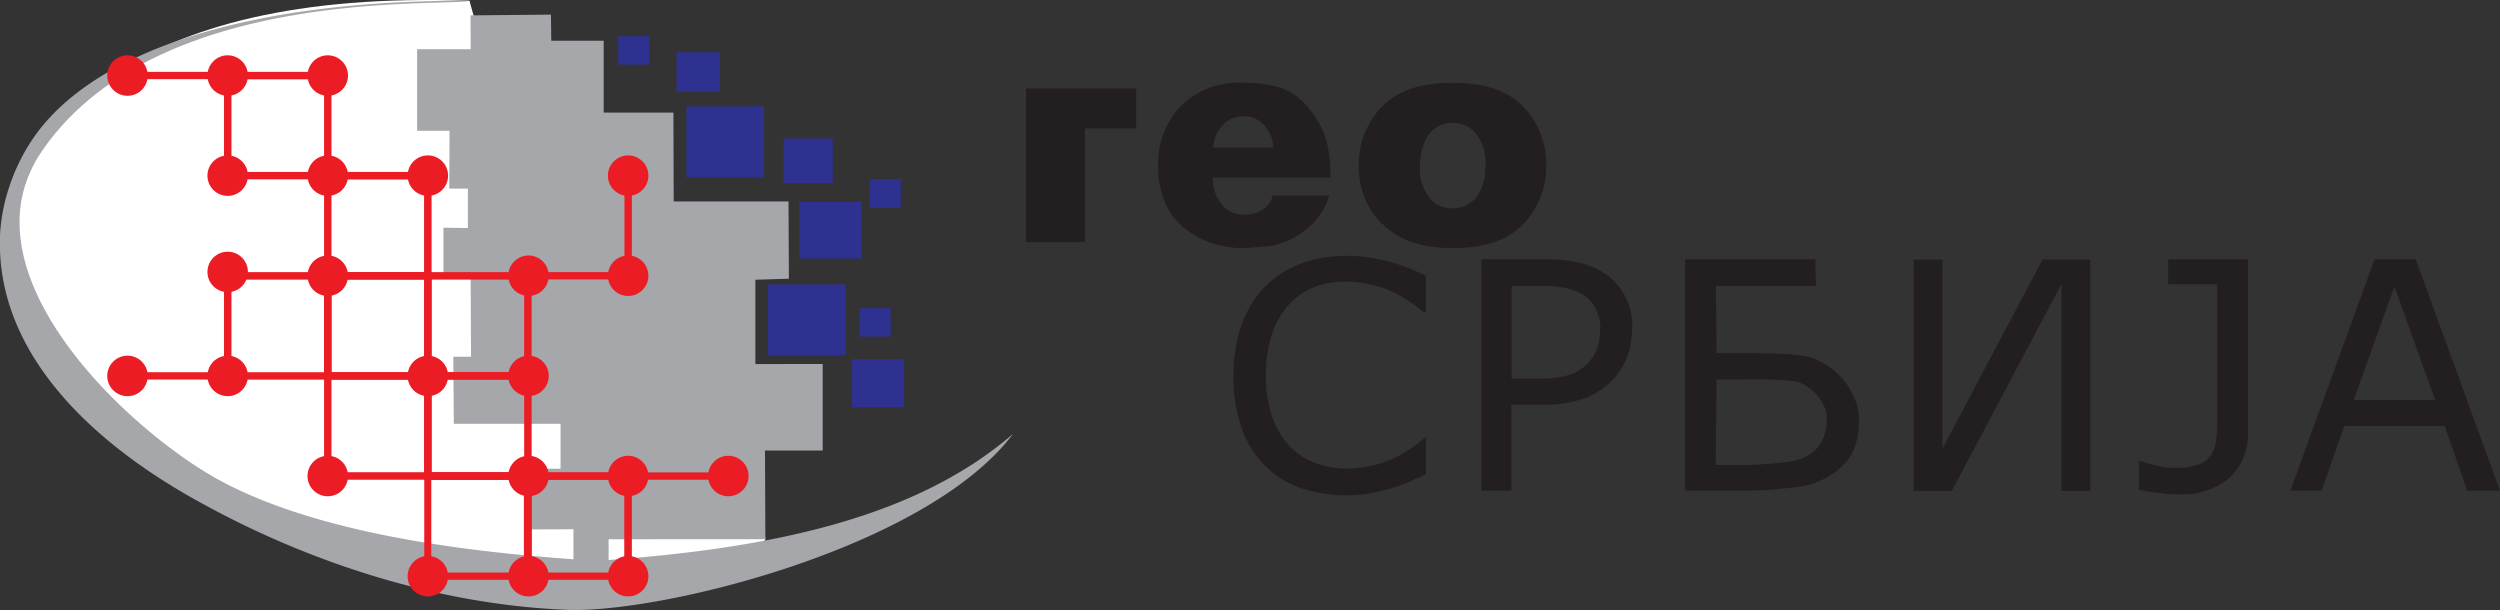 <svg xmlns="http://www.w3.org/2000/svg" viewBox="0 0 270 65.91"><rect x="0" y="0" width="270" height="65.91" fill="#333333" stroke="none"/><defs><style>.cls-1{fill:#fff;}.cls-1,.cls-3,.cls-5{fill-rule:evenodd;}.cls-2,.cls-3{fill:#a5a7aa;}.cls-4,.cls-5{fill:#eb1c24;}.cls-6{fill:none;stroke:#eb1c24;stroke-miterlimit:2.61;stroke-width:0.21px;}.cls-7{fill:#2e3190;}.cls-8{fill:#231f20;}</style></defs><title>geoSrbija_logo</title><g id="Layer_2" data-name="Layer 2"><g id="Layer_1-2" data-name="Layer 1"><path class="cls-1" d="M50.71.08c-.1,0,8.23,27.55,11.56,46.12.51,2.84,20.67,10.32,20.39,12-.39,2.35-20.69,6.12-20.72,6.12C39.65,63.52.65,48.7,1.6,25.49,2.05,14.34,13.07-1.26,50.71.08"/><path class="cls-2" d="M109.41,46.86c-9.34,12.38-38.15,19.4-48.13,19-13.46-.51-27.25-4.85-39-11.24C9.39,47.71-.44,37.77,0,25.51H0v-.09A19.56,19.56,0,0,1,1,20.18,20.65,20.65,0,0,1,3.54,15C9.32,6.44,24.55,0,50.71.08c-2.82.72-34-1.72-46.24,16.33C-4.42,29.51,14,46.59,23.73,51.88c11.73,6.35,29.86,8,40.68,8.69,19.25-1.28,34.6-4.75,45-13.71"/><polygon class="cls-3" points="50.83 5.31 50.82 1.66 59.5 1.58 59.54 4.4 65.2 4.4 65.2 12.16 72.73 12.16 72.76 21.76 85.16 21.76 85.2 30.1 81.58 30.21 81.58 39.32 88.85 39.31 88.85 48.66 82.62 48.66 82.66 58.23 65.73 58.24 65.73 64.31 61.94 64.35 61.93 57.16 56.61 57.18 56.61 50.64 60.54 50.62 60.54 45.77 49.01 45.77 48.96 38.53 50.87 38.53 50.83 30.1 47.89 30.1 47.89 24.59 50.53 24.63 50.53 20.37 48.52 20.37 48.55 14.13 45.05 14.13 45.05 5.31 50.83 5.31"/><rect class="cls-4" x="13.77" y="40.2" width="10.81" height="0.79"/><rect class="cls-4" x="13.77" y="7.76" width="10.81" height="0.79"/><path class="cls-4" d="M35.4,41H24.19V29.39H35.8V41ZM25,40.2H35v-10H25Z"/><path class="cls-4" d="M35.4,19.37H24.19V7.76H35.8V19.37ZM25,18.57H35v-10H25Z"/><path class="cls-4" d="M46.21,51.81H35V40.2H46.61V51.81ZM35.8,51h10V41h-10Z"/><path class="cls-4" d="M46.21,41H35V29.39H46.61V41ZM35.8,40.2h10v-10h-10Z"/><path class="cls-4" d="M46.21,30.18H35V18.57H46.61V30.18ZM35.8,29.39h10v-10h-10Z"/><path class="cls-4" d="M57,62.62H45.82V51h11.6v11.6Zm-10.42-.79h10v-10h-10Z"/><path class="cls-4" d="M57,51.81H45.82V40.2h11.6V51.81ZM46.61,51h10V41h-10Z"/><path class="cls-4" d="M57,41H45.82V29.39h11.6V41ZM46.61,40.2h10v-10h-10Z"/><path class="cls-4" d="M67.84,62.62H56.63V51H68.24v11.6Zm-10.42-.79h10v-10h-10Z"/><polygon class="cls-4" points="57.03 29.39 67.44 29.39 67.44 18.97 68.24 18.97 68.24 29.78 68.24 30.18 67.84 30.18 57.03 30.18 57.03 29.39"/><rect class="cls-4" x="67.84" y="51.02" width="10.81" height="0.79"/><path class="cls-5" d="M67.84,16.89A2.08,2.08,0,1,1,65.76,19,2.08,2.08,0,0,1,67.84,16.89Z"/><path class="cls-6" d="M67.84,16.89A2.08,2.08,0,1,1,65.76,19,2.08,2.08,0,0,1,67.84,16.89Z"/><path class="cls-5" d="M67.84,27.7a2.08,2.08,0,1,1-2.08,2.08A2.08,2.08,0,0,1,67.84,27.7Z"/><path class="cls-6" d="M67.84,27.7a2.08,2.08,0,1,1-2.08,2.08A2.08,2.08,0,0,1,67.84,27.7Z"/><path class="cls-5" d="M57,27.7A2.08,2.08,0,1,1,55,29.78,2.08,2.08,0,0,1,57,27.7Z"/><path class="cls-6" d="M57,27.7A2.08,2.08,0,1,1,55,29.78,2.08,2.08,0,0,1,57,27.7Z"/><path class="cls-5" d="M57,38.52A2.08,2.08,0,1,1,55,40.6,2.08,2.08,0,0,1,57,38.52Z"/><path class="cls-6" d="M57,38.52A2.08,2.08,0,1,1,55,40.6,2.08,2.08,0,0,1,57,38.52Z"/><path class="cls-5" d="M46.21,38.52a2.08,2.08,0,1,1-2.08,2.08A2.08,2.08,0,0,1,46.21,38.52Z"/><path class="cls-6" d="M46.21,38.52a2.08,2.08,0,1,1-2.08,2.08A2.08,2.08,0,0,1,46.21,38.52Z"/><path class="cls-5" d="M46.21,16.89A2.08,2.08,0,1,1,44.13,19,2.08,2.08,0,0,1,46.21,16.89Z"/><path class="cls-6" d="M46.21,16.89A2.08,2.08,0,1,1,44.13,19,2.08,2.08,0,0,1,46.21,16.89Z"/><path class="cls-5" d="M35.4,16.89A2.08,2.08,0,1,1,33.32,19,2.08,2.08,0,0,1,35.4,16.89Z"/><path class="cls-6" d="M35.4,16.89A2.08,2.08,0,1,1,33.32,19,2.08,2.08,0,0,1,35.4,16.89Z"/><path class="cls-5" d="M78.66,49.33a2.08,2.08,0,1,1-2.08,2.08A2.08,2.08,0,0,1,78.66,49.33Z"/><path class="cls-6" d="M78.66,49.33a2.08,2.08,0,1,1-2.08,2.08A2.08,2.08,0,0,1,78.66,49.33Z"/><path class="cls-5" d="M67.84,49.33a2.08,2.08,0,1,1-2.08,2.08A2.08,2.08,0,0,1,67.84,49.33Z"/><path class="cls-6" d="M67.84,49.33a2.08,2.08,0,1,1-2.08,2.08A2.08,2.08,0,0,1,67.84,49.33Z"/><path class="cls-5" d="M57,49.33A2.08,2.08,0,1,1,55,51.41,2.08,2.08,0,0,1,57,49.33Z"/><path class="cls-6" d="M57,49.33A2.08,2.08,0,1,1,55,51.41,2.08,2.08,0,0,1,57,49.33Z"/><path class="cls-5" d="M57,60.15A2.08,2.08,0,1,1,55,62.23,2.08,2.08,0,0,1,57,60.15Z"/><path class="cls-6" d="M57,60.15A2.08,2.08,0,1,1,55,62.23,2.08,2.08,0,0,1,57,60.15Z"/><path class="cls-5" d="M67.84,60.15a2.08,2.08,0,1,1-2.08,2.08A2.08,2.08,0,0,1,67.84,60.15Z"/><path class="cls-6" d="M67.84,60.15a2.08,2.08,0,1,1-2.08,2.08A2.08,2.08,0,0,1,67.84,60.15Z"/><path class="cls-5" d="M46.21,60.15a2.08,2.08,0,1,1-2.08,2.08A2.08,2.08,0,0,1,46.21,60.15Z"/><path class="cls-6" d="M46.21,60.15a2.08,2.08,0,1,1-2.08,2.08A2.08,2.08,0,0,1,46.21,60.15Z"/><path class="cls-5" d="M24.59,27.29a2.08,2.08,0,1,1-2.08,2.08A2.08,2.08,0,0,1,24.59,27.29Z"/><path class="cls-6" d="M24.59,27.29a2.08,2.08,0,1,1-2.08,2.08A2.08,2.08,0,0,1,24.59,27.29Z"/><path class="cls-5" d="M13.77,6.08a2.08,2.08,0,1,1-2.08,2.08A2.08,2.08,0,0,1,13.77,6.08Z"/><path class="cls-6" d="M13.77,6.08a2.08,2.08,0,1,1-2.08,2.08A2.08,2.08,0,0,1,13.77,6.08Z"/><path class="cls-5" d="M35.4,6.08a2.08,2.08,0,1,1-2.08,2.08A2.08,2.08,0,0,1,35.4,6.08Z"/><path class="cls-6" d="M35.4,6.08a2.08,2.08,0,1,1-2.08,2.08A2.08,2.08,0,0,1,35.4,6.08Z"/><path class="cls-5" d="M24.59,6.08a2.08,2.08,0,1,1-2.08,2.08A2.08,2.08,0,0,1,24.59,6.08Z"/><path class="cls-6" d="M24.59,6.08a2.08,2.08,0,1,1-2.08,2.08A2.08,2.08,0,0,1,24.59,6.08Z"/><path class="cls-5" d="M24.59,16.89A2.08,2.08,0,1,1,22.51,19,2.08,2.08,0,0,1,24.59,16.89Z"/><path class="cls-6" d="M24.59,16.89A2.08,2.08,0,1,1,22.51,19,2.08,2.08,0,0,1,24.59,16.89Z"/><path class="cls-5" d="M35.4,27.7a2.08,2.08,0,1,1-2.08,2.08A2.08,2.08,0,0,1,35.4,27.7Z"/><path class="cls-6" d="M35.4,27.7a2.08,2.08,0,1,1-2.08,2.08A2.08,2.08,0,0,1,35.4,27.7Z"/><path class="cls-5" d="M35.4,49.33a2.08,2.08,0,1,1-2.08,2.08A2.08,2.08,0,0,1,35.4,49.33Z"/><path class="cls-6" d="M35.4,49.33a2.08,2.08,0,1,1-2.08,2.08A2.08,2.08,0,0,1,35.4,49.33Z"/><path class="cls-5" d="M13.77,38.52a2.08,2.08,0,1,1-2.08,2.08A2.08,2.08,0,0,1,13.77,38.52Z"/><path class="cls-6" d="M13.77,38.52a2.08,2.08,0,1,1-2.08,2.08A2.08,2.08,0,0,1,13.77,38.52Z"/><path class="cls-5" d="M24.59,38.52a2.08,2.08,0,1,1-2.08,2.08A2.08,2.08,0,0,1,24.59,38.52Z"/><path class="cls-6" d="M24.59,38.52a2.08,2.08,0,1,1-2.08,2.08A2.08,2.08,0,0,1,24.59,38.52Z"/><rect class="cls-7" x="82.94" y="30.72" width="8.38" height="7.66"/><rect class="cls-7" x="86.32" y="21.79" width="6.71" height="6.14"/><rect class="cls-7" x="92.83" y="33.28" width="3.36" height="3.07"/><rect class="cls-7" x="84.63" y="14.95" width="5.31" height="4.85"/><rect class="cls-7" x="66.76" y="3.91" width="3.36" height="3.07"/><rect class="cls-7" x="74.13" y="11.49" width="8.38" height="7.66"/><rect class="cls-7" x="73.07" y="5.65" width="4.67" height="4.27"/><rect class="cls-7" x="91.98" y="38.8" width="5.67" height="5.19"/><rect class="cls-7" x="93.93" y="19.36" width="3.36" height="3.07"/><path class="cls-8" d="M263,43.21,258.6,30.94l-4.4,12.27ZM270,53h-3.54l-2.44-7H253.18l-2.44,7h-3.38l9.1-25h4.44Z"/><path class="cls-8" d="M242.78,46.54a6.42,6.42,0,0,1-2,5.07,7.86,7.86,0,0,1-5.38,1.78c-.54,0-1.26,0-2.15-.14A22.62,22.62,0,0,1,231,52.9V49.8h.18c.46.15,1,.32,1.7.48a8.38,8.38,0,0,0,2.07.25,7.07,7.07,0,0,0,2.45-.35,2.87,2.87,0,0,0,1.36-1,3.9,3.9,0,0,0,.58-1.65,18.63,18.63,0,0,0,.12-2.25V30.69h-5.29V28h8.62Z"/><polygon class="cls-8" points="206.67 53.03 210.79 53.03 222.64 30.67 222.64 53.03 225.75 53.03 225.75 28.03 220.59 28.03 209.78 48.45 209.78 28.03 206.67 28.03 206.67 53.03"/><path class="cls-8" d="M172.84,35.67a5.11,5.11,0,0,0-.46-2.25A3.75,3.75,0,0,0,171,31.86a5.47,5.47,0,0,0-1.84-.74,11.9,11.9,0,0,0-2.61-.23h-3.29v10h2.8a12.3,12.3,0,0,0,3.28-.36,4.65,4.65,0,0,0,2-1.16,4.75,4.75,0,0,0,1.12-1.69,5.71,5.71,0,0,0,.33-2m3.46-.08a8.2,8.2,0,0,1-.58,3.08,7.42,7.42,0,0,1-1.62,2.46A8.29,8.29,0,0,1,171,43.07a13.1,13.1,0,0,1-4.45.64h-3.32V53H160V28h6.78a16.53,16.53,0,0,1,3.81.38,8.75,8.75,0,0,1,2.77,1.18A6.73,6.73,0,0,1,175.52,32,7.45,7.45,0,0,1,176.3,35.59Z"/><path class="cls-8" d="M154,51.22l-1.67.75a16,16,0,0,1-2,.74,20,20,0,0,1-2.22.55,14.45,14.45,0,0,1-2.65.23,15.1,15.1,0,0,1-4.94-.77,9.93,9.93,0,0,1-3.87-2.39,10.74,10.74,0,0,1-2.52-4,16.39,16.39,0,0,1-.91-5.72,16.31,16.31,0,0,1,.87-5.52,11.21,11.21,0,0,1,2.52-4.12,10.71,10.71,0,0,1,3.86-2.49,14.23,14.23,0,0,1,5-.85,16.75,16.75,0,0,1,4,.49A21.12,21.12,0,0,1,154,29.78v3.94h-.25a14.68,14.68,0,0,0-4.1-2.51,11.87,11.87,0,0,0-4.35-.79,9,9,0,0,0-3.41.61,7.39,7.39,0,0,0-2.71,1.9,8.76,8.76,0,0,0-1.81,3.19,13.93,13.93,0,0,0-.65,4.44,13,13,0,0,0,.71,4.53,9.09,9.09,0,0,0,1.84,3.09A7.44,7.44,0,0,0,142.06,50a9.44,9.44,0,0,0,3.32.6,12.2,12.2,0,0,0,4.5-.83,12.93,12.93,0,0,0,3.92-2.46H154Z"/><path class="cls-8" d="M197.29,45.26a5.11,5.11,0,0,1-.46,2.25,3.81,3.81,0,0,1-1.37,1.56,5.56,5.56,0,0,1-1.84.74,47.63,47.63,0,0,1-5,.41H185.3l.09-9.23h2.81a42.14,42.14,0,0,1,5.7.19,4.58,4.58,0,0,1,2,1.15A4.75,4.75,0,0,1,197.06,44a2.3,2.3,0,0,1,.23,1.24m3.46.08a4.7,4.7,0,0,0-.48-2.32,7.47,7.47,0,0,0-1.62-2.46,8.26,8.26,0,0,0-3.06-1.93c-1.17-.43-5.08-.47-6.87-.47h-3.33l-.07-7.26,10.8,0-.06-2.88-10.76,0H182v25h6.78a45.12,45.12,0,0,0,6.24-.55,8.88,8.88,0,0,0,2.77-1.18A6.72,6.72,0,0,0,200,49,7.45,7.45,0,0,0,200.75,45.34Z"/><path class="cls-8" d="M159.07,21.71a4.18,4.18,0,0,0,1-1.58l.17-.52a3.14,3.14,0,0,0,.14-.86l.07-.91a7.16,7.16,0,0,0-.2-1.76,4.35,4.35,0,0,0-.69-1.44,3.47,3.47,0,0,0-1.11-1,3.14,3.14,0,0,0-1.53-.36,3.08,3.08,0,0,0-2.69,1.38,5.66,5.66,0,0,0-.86,3.2v.91a2.43,2.43,0,0,0,.08.61,7,7,0,0,0,.26.77,4.36,4.36,0,0,0,1,1.55,2.68,2.68,0,0,0,.91.58,3.39,3.39,0,0,0,1.24.21,3,3,0,0,0,2.14-.76m-9.76,2.47a8.81,8.81,0,0,1-2.49-6.36,8.85,8.85,0,0,1,2.47-6.28q2.47-2.61,7.47-2.61h.36q5,0,7.47,2.59a8.83,8.83,0,0,1,2.47,6.32,8.92,8.92,0,0,1-2.46,6.32c-1.64,1.74-4.14,2.61-7.48,2.61h-.36Q151.82,26.77,149.31,24.18Zm-11.74-8.27a3.37,3.37,0,0,0-.21-1.18,4.18,4.18,0,0,0-.65-1.09,2.59,2.59,0,0,0-1-.81,3.21,3.21,0,0,0-1.4-.29,2.91,2.91,0,0,0-2.27,1.05,4.27,4.27,0,0,0-.67,1.07,3.21,3.21,0,0,0-.25,1.25Zm4.07,8.38A8.78,8.78,0,0,1,139.12,26a11.26,11.26,0,0,1-1.4.46,4.48,4.48,0,0,1-1.19.16l-1.91.17h-.36a10.08,10.08,0,0,1-6.49-2.26,7,7,0,0,1-2-2.78,10,10,0,0,1-.69-3.91,9,9,0,0,1,2.38-6.32,8.75,8.75,0,0,1,6.78-2.57h.35a11.88,11.88,0,0,1,3.51.47,6.34,6.34,0,0,1,2.5,1.46,10.1,10.1,0,0,1,1.62,2,9.46,9.46,0,0,1,1,2.24,6.39,6.39,0,0,1,.2.87c.07.36.14.77.19,1.24a14.11,14.11,0,0,1,.08,1.49v.47H131v.59a1,1,0,0,0,.07.42,4.22,4.22,0,0,0,1,2,2.52,2.52,0,0,0,1,.74,3.55,3.55,0,0,0,1.38.24,3.29,3.29,0,0,0,2-.59,2.52,2.52,0,0,0,1-1.47h6.11A7.44,7.44,0,0,1,141.64,24.29ZM110.81,9.55H122.7v4.33h-5.53V26.15h-6.36Z"/></g></g></svg>